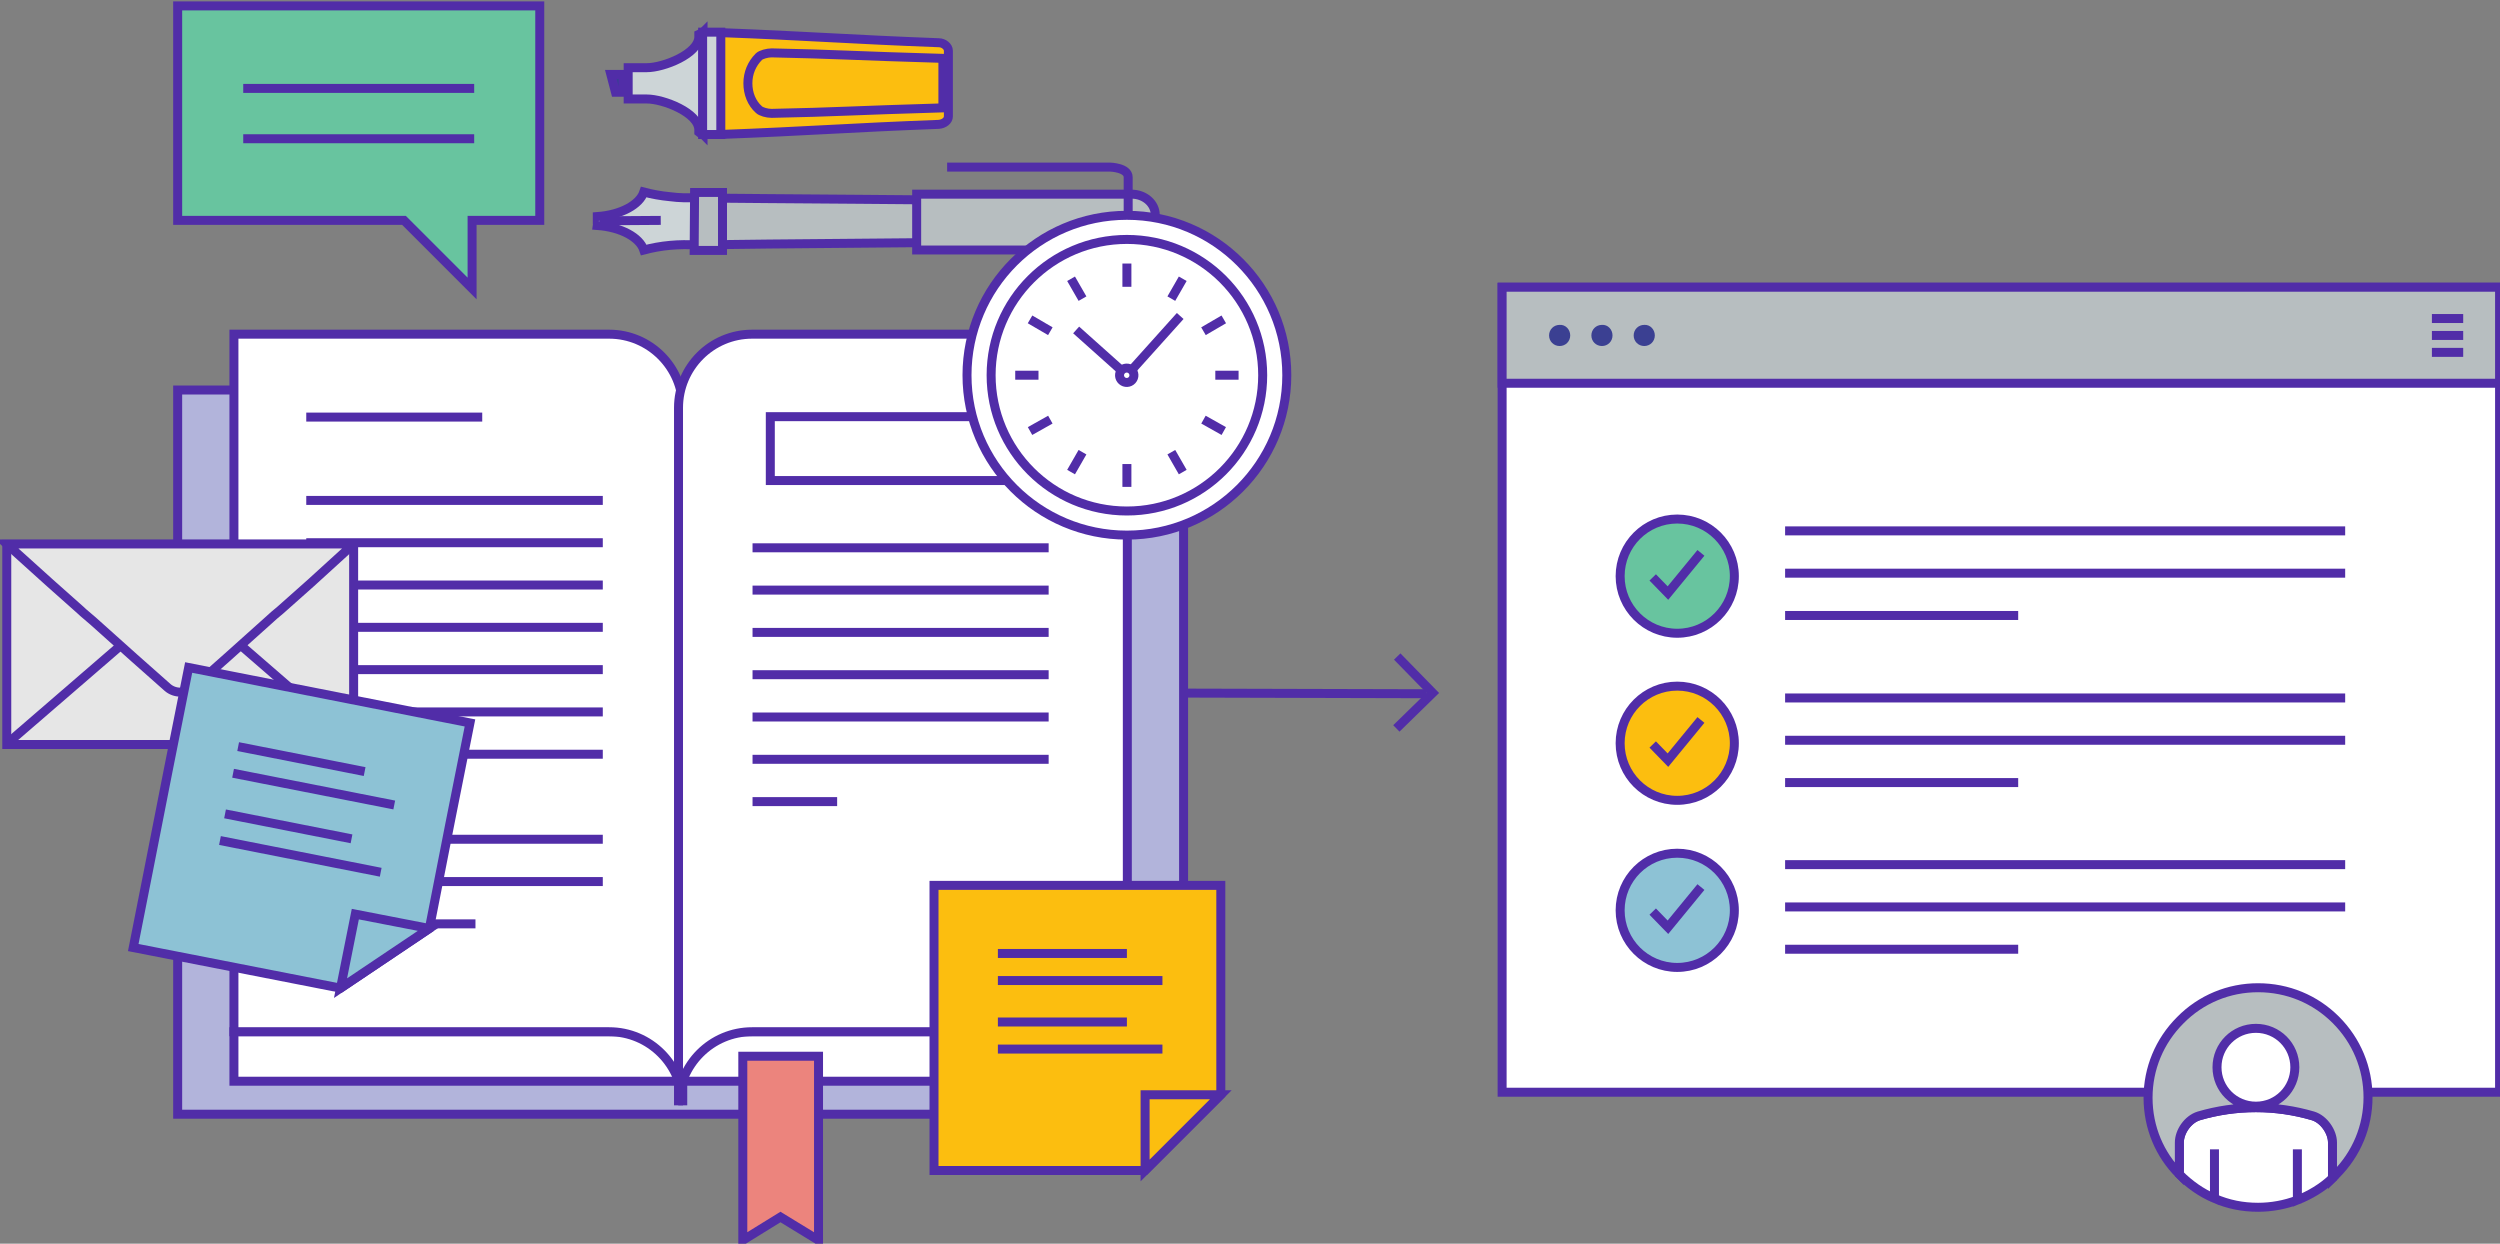 <?xml version="1.0" encoding="UTF-8" standalone="no"?>
<svg width="591px" height="294px" viewBox="0 0 591 294" version="1.1" xmlns="http://www.w3.org/2000/svg" xmlns:xlink="http://www.w3.org/1999/xlink">
    <rect x="0" y="0" width="591" height="294" fill="#808080" stroke="none"/>
    <defs></defs>
    <g id="Page-1" stroke="none" stroke-width="1" fill="none" fill-rule="evenodd">
        <g id="landing-img3">
            <g id="Group" transform="translate(253, 131)" stroke="#512DA8" stroke-width="2.126">
                <path d="M77.1,41.2 L85.7,32.8 L77.3,24.2" id="Shape"></path>
                <path d="M84.2,33 L8.9,32.8 C4.2,32.8 0.3,28.9 0.4,24.1 L0.4,24.1 C0.4,19.4 0.6,0.8 0.6,0.8" id="Shape"></path>
            </g>
            <g id="Group" transform="translate(42, 79)" stroke="#512DA8" stroke-width="2.126">
                <g>
                    <rect id="Rectangle-path" fill="#B2B4DB" x="0" y="13.2" width="237.8" height="171.2"></rect>
                    <rect id="Rectangle-path" fill="#FFFFFF" x="13.3" y="164.9" width="211.2" height="11.7"></rect>
                    <g transform="translate(13, 0)" id="Shape" fill="#FFFFFF">
                        <path d="M89,0 L0.3,0 L0.3,164.9 L89,164.9 C98.6,164.9 106.4,172.7 106.4,182.3 L106.4,17.4 C106.4,7.8 98.6,0 89,0 L89,0 Z"></path>
                        <path d="M122.8,0 L211.5,0 L211.5,164.9 L122.8,164.9 C113.2,164.9 105.4,172.7 105.4,182.3 L105.4,17.4 C105.4,7.8 113.2,0 122.8,0 L122.8,0 Z"></path>
                    </g>
                </g>
                <path d="M30.4,19.6 L72,19.6" id="Shape" fill="#B2B4DB"></path>
                <path d="M30.4,39.3 L100.5,39.3" id="Shape" fill="#B2B4DB"></path>
                <path d="M135.9,50.5 L205.9,50.5" id="Shape" fill="#B2B4DB"></path>
                <path d="M30.4,49.3 L100.5,49.3" id="Shape" fill="#B2B4DB"></path>
                <path d="M135.9,60.5 L205.9,60.5" id="Shape" fill="#B2B4DB"></path>
                <path d="M30.4,59.3 L100.5,59.3" id="Shape" fill="#B2B4DB"></path>
                <path d="M135.9,70.5 L205.9,70.5" id="Shape" fill="#B2B4DB"></path>
                <path d="M30.4,69.3 L100.5,69.3" id="Shape" fill="#B2B4DB"></path>
                <path d="M135.9,80.5 L205.9,80.5" id="Shape" fill="#B2B4DB"></path>
                <path d="M30.4,79.3 L100.5,79.3" id="Shape" fill="#B2B4DB"></path>
                <path d="M135.9,90.5 L205.9,90.5" id="Shape" fill="#B2B4DB"></path>
                <path d="M30.4,89.3 L100.5,89.3" id="Shape" fill="#B2B4DB"></path>
                <path d="M135.9,100.5 L205.9,100.5" id="Shape" fill="#B2B4DB"></path>
                <path d="M30.4,99.3 L100.5,99.3" id="Shape" fill="#B2B4DB"></path>
                <path d="M30.4,119.4 L100.5,119.4" id="Shape" fill="#B2B4DB"></path>
                <path d="M30.4,129.4 L100.5,129.4" id="Shape" fill="#B2B4DB"></path>
                <path d="M30.4,139.4 L70.4,139.4" id="Shape" fill="#B2B4DB"></path>
                <path d="M135.9,110.5 L155.9,110.5" id="Shape" fill="#B2B4DB"></path>
                <rect id="Rectangle-path" fill="#FFFFFF" x="140.1" y="19.5" width="62.4" height="15.1"></rect>
            </g>
            <g id="Group" transform="translate(220, 209)" stroke="#512DA8" stroke-width="2.126">
                <path d="M68.6,0.3 L68.6,24.9 L68.6,49.8 L50.7,67.7 L0.8,67.7 L0.8,49.2 L0.8,24.9 L0.8,0.3 L68.6,0.3 Z" id="Shape" fill="#FCBE0F"></path>
                <path d="M50.7,49.8 L68.6,49.8 L50.7,67.7 L50.7,49.8 Z" id="Shape" fill="#FCBE0F"></path>
                <path d="M15.9,39 L54.8,39" id="Shape"></path>
                <path d="M15.9,32.6 L46.4,32.6" id="Shape"></path>
                <path d="M15.9,22.8 L54.8,22.8" id="Shape"></path>
                <path d="M15.9,16.4 L46.4,16.4" id="Shape"></path>
            </g>
            <path d="M193.5,293.2 L184.5,287.7 L175.6,293.2 L175.6,249.7 L193.5,249.7 L193.5,293.2 Z" id="Shape" stroke="#512DA8" stroke-width="2.126" fill="#EC847D"></path>
            <g id="Group" transform="translate(141, 39)" stroke="#512DA8" stroke-width="2.126">
                <path d="M0.3,13.6 L0.3,13.6 L0.2,14.3 C5.8,14.7 10.2,17.1 11.2,20.1 C13.1,19.6 15.2,19.2 17.4,19 C19.6,18.8 21.7,18.8 23.6,18.9 C23.3,17.2 23.2,15.3 23.2,13.3 C23.2,11.3 23.4,9.4 23.6,7.7 C21.7,7.8 19.6,7.8 17.4,7.5 C15.2,7.3 13.1,6.9 11.2,6.4 C10.2,9.4 5.8,11.8 0.2,12.2 L0.2,12.9 L0.3,12.9" id="Shape" fill="#CDD5D7"></path>
                <path d="M100.1,18.1 C110.8,18.1 110.8,8.5 100.1,8.5 C82.1,8.2 41.6,8 23.6,7.8 L23.6,18.9 C41.8,18.6 82.3,18.4 100.1,18.1 L100.1,18.1 Z" id="Shape" fill="#B7BEC0"></path>
                <path d="M29.8,20.2 L29.8,6.5 L23.2,6.5 L23.1,20.2 L29.8,20.2 Z" id="Shape" fill="#B7BEC0"></path>
                <path d="M75.7,20.1 L126.5,20.1 C129.6,20.1 132.1,17.9 132.1,15.2 L132.1,11.8 C132.1,9.1 129.6,6.9 126.5,6.9 L75.7,6.9 L75.7,20.1 L75.7,20.1 Z" id="Shape" fill="#B7BEC0"></path>
                <path d="M82.9,0.5 L121.4,0.5 C121.4,0.5 125.7,0.6 125.7,2.9 L125.7,19.3" id="Shape"></path>
                <path d="M0.8,13.2 L15.2,13.1" id="Shape" fill="#B2B4DB"></path>
            </g>
            <g id="Group" transform="translate(42, 1)" stroke="#512DA8" stroke-width="2.126">
                <path d="M85.6,0.4 L0,0.4 L0,51.1 L53.5,51.1 L69.6,67.2 L69.6,51.1 L85.6,51.1 L85.6,0.4 Z" id="Shape" fill="#68C49F"></path>
                <g transform="translate(15, 19)" id="Shape" fill="#B2B4DB">
                    <path d="M0.5,0.9 L55.1,0.9"></path>
                    <path d="M0.5,12.8 L55.1,12.8"></path>
                </g>
            </g>
            <g id="Group" transform="translate(355, 67)">
                <g>
                    <rect id="Rectangle-path" stroke="#512DA8" stroke-width="2.126" fill="#FFFFFF" x="0.1" y="0.9" width="235.8" height="190.3"></rect>
                    <rect id="Rectangle-path" stroke="#512DA8" stroke-width="2.126" fill="#B7BEC0" x="0.1" y="0.9" width="235.8" height="22.7"></rect>
                    <path d="M219.9,8.3 L227.3,8.3" id="Shape" stroke="#512DA8" stroke-width="2.126" fill="#B2B4DB"></path>
                    <path d="M219.9,12.3 L227.3,12.3" id="Shape" stroke="#512DA8" stroke-width="2.126" fill="#B2B4DB"></path>
                    <path d="M219.9,16.3 L227.3,16.3" id="Shape" stroke="#512DA8" stroke-width="2.126" fill="#B2B4DB"></path>
                    <path d="M16.2,12.3 C16.2,13.7 15.1,14.8 13.7,14.8 L13.7,14.8 C12.3,14.8 11.2,13.7 11.2,12.3 L11.2,12.3 C11.2,10.9 12.3,9.8 13.7,9.8 L13.7,9.8 C15.1,9.7 16.2,10.9 16.2,12.3 L16.2,12.3 L16.2,12.3 Z" id="Shape" fill="#3B4092"></path>
                    <path d="M26.2,12.3 C26.2,13.7 25.1,14.8 23.7,14.8 L23.7,14.8 C22.3,14.8 21.2,13.7 21.2,12.3 L21.2,12.3 C21.2,10.9 22.3,9.8 23.7,9.8 L23.7,9.8 C25.1,9.7 26.2,10.9 26.2,12.3 L26.2,12.3 L26.2,12.3 Z" id="Shape" fill="#3B4092"></path>
                    <path d="M36.2,12.3 C36.2,13.7 35.1,14.8 33.7,14.8 L33.7,14.8 C32.3,14.8 31.2,13.7 31.2,12.3 L31.2,12.3 C31.2,10.9 32.3,9.8 33.7,9.8 L33.7,9.8 C35.1,9.7 36.2,10.9 36.2,12.3 L36.2,12.3 L36.2,12.3 Z" id="Shape" fill="#3B4092"></path>
                </g>
                <g transform="translate(28, 55)" stroke="#512DA8" stroke-width="2.126">
                    <circle id="Oval" fill="#68C49F" cx="13.5" cy="14.2" r="13.5"></circle>
                    <path d="M19.1,8.7 L11.3,18.2 L7.7,14.5" id="Shape"></path>
                </g>
                <g transform="translate(28, 95)" stroke="#512DA8" stroke-width="2.126">
                    <circle id="Oval" fill="#FCBE0F" cx="13.5" cy="13.7" r="13.5"></circle>
                    <path d="M19.1,8.2 L11.3,17.7 L7.7,14" id="Shape"></path>
                </g>
                <g transform="translate(28, 134)" stroke="#512DA8" stroke-width="2.126">
                    <circle id="Oval" fill="#8DC2D5" cx="13.5" cy="14.2" r="13.5"></circle>
                    <path d="M19.1,8.7 L11.3,18.2 L7.7,14.5" id="Shape"></path>
                </g>
                <path d="M67,58.5 L199.4,58.5" id="Shape" stroke="#512DA8" stroke-width="2.126" fill="#B2B4DB"></path>
                <path d="M67,68.5 L199.4,68.5" id="Shape" stroke="#512DA8" stroke-width="2.126" fill="#B2B4DB"></path>
                <path d="M67,78.5 L122.1,78.5" id="Shape" stroke="#512DA8" stroke-width="2.126" fill="#B2B4DB"></path>
                <path d="M67,98 L199.4,98" id="Shape" stroke="#512DA8" stroke-width="2.126" fill="#B2B4DB"></path>
                <path d="M67,108 L199.4,108" id="Shape" stroke="#512DA8" stroke-width="2.126" fill="#B2B4DB"></path>
                <path d="M67,118 L122.1,118" id="Shape" stroke="#512DA8" stroke-width="2.126" fill="#B2B4DB"></path>
                <path d="M67,137.4 L199.4,137.4" id="Shape" stroke="#512DA8" stroke-width="2.126" fill="#B2B4DB"></path>
                <path d="M67,147.4 L199.4,147.4" id="Shape" stroke="#512DA8" stroke-width="2.126" fill="#B2B4DB"></path>
                <path d="M67,157.4 L122.1,157.4" id="Shape" stroke="#512DA8" stroke-width="2.126" fill="#B2B4DB"></path>
            </g>
            <g id="Group" transform="translate(144, 7)" stroke="#512DA8" stroke-width="2.126">
                <path d="M21.2,1.7 C21.2,5.7 12.9,9 8.9,9 L4.5,9 L4.5,16.4 L8.9,16.4 C12.9,16.4 21.2,19.7 21.2,23.7 L21.2,24.3 C21.4,24.5 22,24.6 22.2,24.8 L22.2,0.6 C22,0.8 21.4,1 21.2,1.1 L21.2,1.7 L21.2,1.7 Z" id="Shape" fill="#CDD5D7"></path>
                <path d="M26,24.8 C24.7,24.8 23.7,23.9 23.7,22.6 L23.7,2.9 C23.7,1.6 24.7,0.7 26,0.7 C47.3,1.5 56.6,2.3 77.9,3.1 C79.1,3.1 80.2,4 80.2,5 L80.2,20.5 C80.2,21.5 79.2,22.3 77.9,22.4 C56.6,23.2 47.3,24 26,24.8 L26,24.8 Z" id="Shape" fill="#FCBE0F"></path>
                <path d="M32.8,12.7 C32.8,10.3 33.7,8.1 35.4,6.4 C35.9,5.9 37.4,5.5 38.4,5.5 C53.3,5.8 58,6.2 78.9,6.8 L78.9,18.5 C58.2,19.1 53.6,19.5 38.4,19.8 C37.3,19.8 35.9,19.4 35.4,18.9 C33.7,17.4 32.8,15.1 32.8,12.7 L32.8,12.7 L32.8,12.7 Z" id="Shape" fill="#FCBE0F"></path>
                <rect id="Rectangle-path" fill="#CDD5D7" x="22.1" y="0.6" width="4.3" height="24.2"></rect>
                <path d="M3.3,14.8 L3.3,10.6 L0.4,10.6 L1.5,14.8 L3.3,14.8 Z" id="Shape" fill="#3A3E94"></path>
            </g>
            <g id="Group" transform="translate(1, 128)" stroke-width="2.126" stroke="#512DA8">
                <g fill="#E6E6E6">
                    <rect id="Rectangle-path" x="0.6" y="0.7" width="82" height="47.3"></rect>
                    <path d="M82.6,0.6 L78.6,0.6 L45.6,0.6 L41.6,0.6 L37.6,0.6 L4.6,0.6 L0.6,0.6 L10.8,9.8 L18,16.2 C18.8,17 20,17.9 21.1,18.9 L30.7,27.5 L38.6,34.5 C40.3,36 43,36 44.7,34.5 L52.6,27.5 L62.2,18.9 C63.3,17.9 64.4,16.9 65.3,16.2 L72.5,9.8 L82.6,0.6 L82.6,0.6 Z" id="Shape"></path>
                </g>
                <path d="M0.9,47.6 L27.3,24.8" id="Shape" fill="#FFFFFF"></path>
                <path d="M82.5,47.6 L56.2,24.8" id="Shape" fill="#FFFFFF"></path>
            </g>
            <g id="Group" transform="translate(31, 157)" stroke="#512DA8" stroke-width="2.126">
                <path d="M80.1,13.9 L75.3,38 L70.5,62.5 L49.5,76.6 L0.5,67 L4.1,48.8 L8.8,24.9 L13.6,0.8 L80.1,13.9 Z" id="Shape" fill="#8DC2D5"></path>
                <path d="M53,59.1 L70.5,62.5 L49.5,76.6 L53,59.1 Z" id="Shape" fill="#8DC2D5"></path>
                <path d="M21,41.7 L59,49.2" id="Shape"></path>
                <path d="M22.2,35.4 L52.1,41.3" id="Shape"></path>
                <path d="M24.1,25.8 L62.2,33.3" id="Shape"></path>
                <path d="M25.3,19.5 L55.2,25.4" id="Shape"></path>
            </g>
            <g id="Group" transform="translate(228, 50)" stroke="#512DA8" fill="#FFFFFF">
                <circle id="Oval" stroke-width="2.126" cx="38.4" cy="38.7" r="37.8"></circle>
                <circle id="Oval" stroke-width="2.126" cx="38.4" cy="38.7" r="32.1"></circle>
                <g transform="translate(12, 12)">
                    <g id="Shape" stroke-width="2.126">
                        <path d="M26.4,0.3 L26.4,5.8"></path>
                        <path d="M39.6,3.9 L36.9,8.6"></path>
                        <path d="M49.3,13.5 L44.5,16.3"></path>
                        <path d="M52.8,26.7 L47.3,26.7"></path>
                        <path d="M49.3,39.9 L44.5,37.2"></path>
                        <path d="M39.6,49.6 L36.9,44.9"></path>
                        <path d="M26.4,53.1 L26.4,47.7"></path>
                        <path d="M13.2,49.6 L15.9,44.9"></path>
                        <path d="M3.5,39.9 L8.3,37.2"></path>
                        <path d="M0,26.7 L5.5,26.7"></path>
                        <path d="M3.5,13.5 L8.3,16.3"></path>
                        <path d="M13.2,3.9 L15.9,8.6"></path>
                    </g>
                    <g transform="translate(14, 12)">
                        <circle id="Oval" stroke-width="2.126" transform="translate(12.36, 14.715) rotate(-48.125) translate(-12.36, -14.715) " cx="12.36" cy="14.715" r="1.7"></circle>
                        <path d="M25,0.7 L13.5,13.5" id="Shape" stroke-width="2.126"></path>
                        <path d="M0.4,4 L11.7,14.1" id="Shape" stroke-width="2.126"></path>
                    </g>
                </g>
            </g>
            <g id="Group" transform="translate(507, 233)" stroke="#512DA8">
                <path d="M39.8,30.8 C31,28.2 21.6,28.2 12.8,30.8 C10.2,31.6 8.2,34.6 8.2,37.1 L8.2,44.6 C10.6,47 13.4,49 16.5,50.3 L16.5,38.7 L16.5,50.3 C19.7,51.7 23.1,52.4 26.8,52.4 C30,52.4 33.2,51.8 36.1,50.7 L36.1,38.7 L36.1,50.7 C39.1,49.5 42,47.8 44.4,45.5 L44.4,37.1 C44.4,34.6 42.4,31.6 39.8,30.8 L39.8,30.8 Z" id="Shape" stroke-width="2.126" fill="#FFFFFF"></path>
                <circle id="Oval" stroke-width="1.417" fill="#FFFFFF" cx="26.3" cy="19.3" r="9.2"></circle>
                <path d="M45.2,8.1 C40.3,3.2 33.8,0.5 26.8,0.5 C19.9,0.5 13.3,3.2 8.4,8.2 C3.5,13.1 0.8,19.6 0.8,26.5 C0.8,33.6 3.6,40 8.2,44.6 L8.2,37.1 C8.2,34.5 10.2,31.6 12.8,30.8 C21.6,28.2 31,28.2 39.8,30.8 C42.4,31.6 44.4,34.6 44.4,37.1 L44.4,45.5 C44.7,45.2 45,45 45.2,44.7 C50.1,39.8 52.8,33.3 52.8,26.4 C52.8,19.5 50.1,13 45.2,8.1 L45.2,8.1 Z M26.3,28.5 C21.2,28.5 17.1,24.4 17.1,19.3 C17.1,14.2 21.2,10.1 26.3,10.1 C31.4,10.1 35.5,14.2 35.5,19.3 C35.5,24.4 31.4,28.5 26.3,28.5 L26.3,28.5 Z" id="Shape" stroke-width="2.126" fill="#B7BEC0"></path>
            </g>
        </g>
    </g>
</svg>